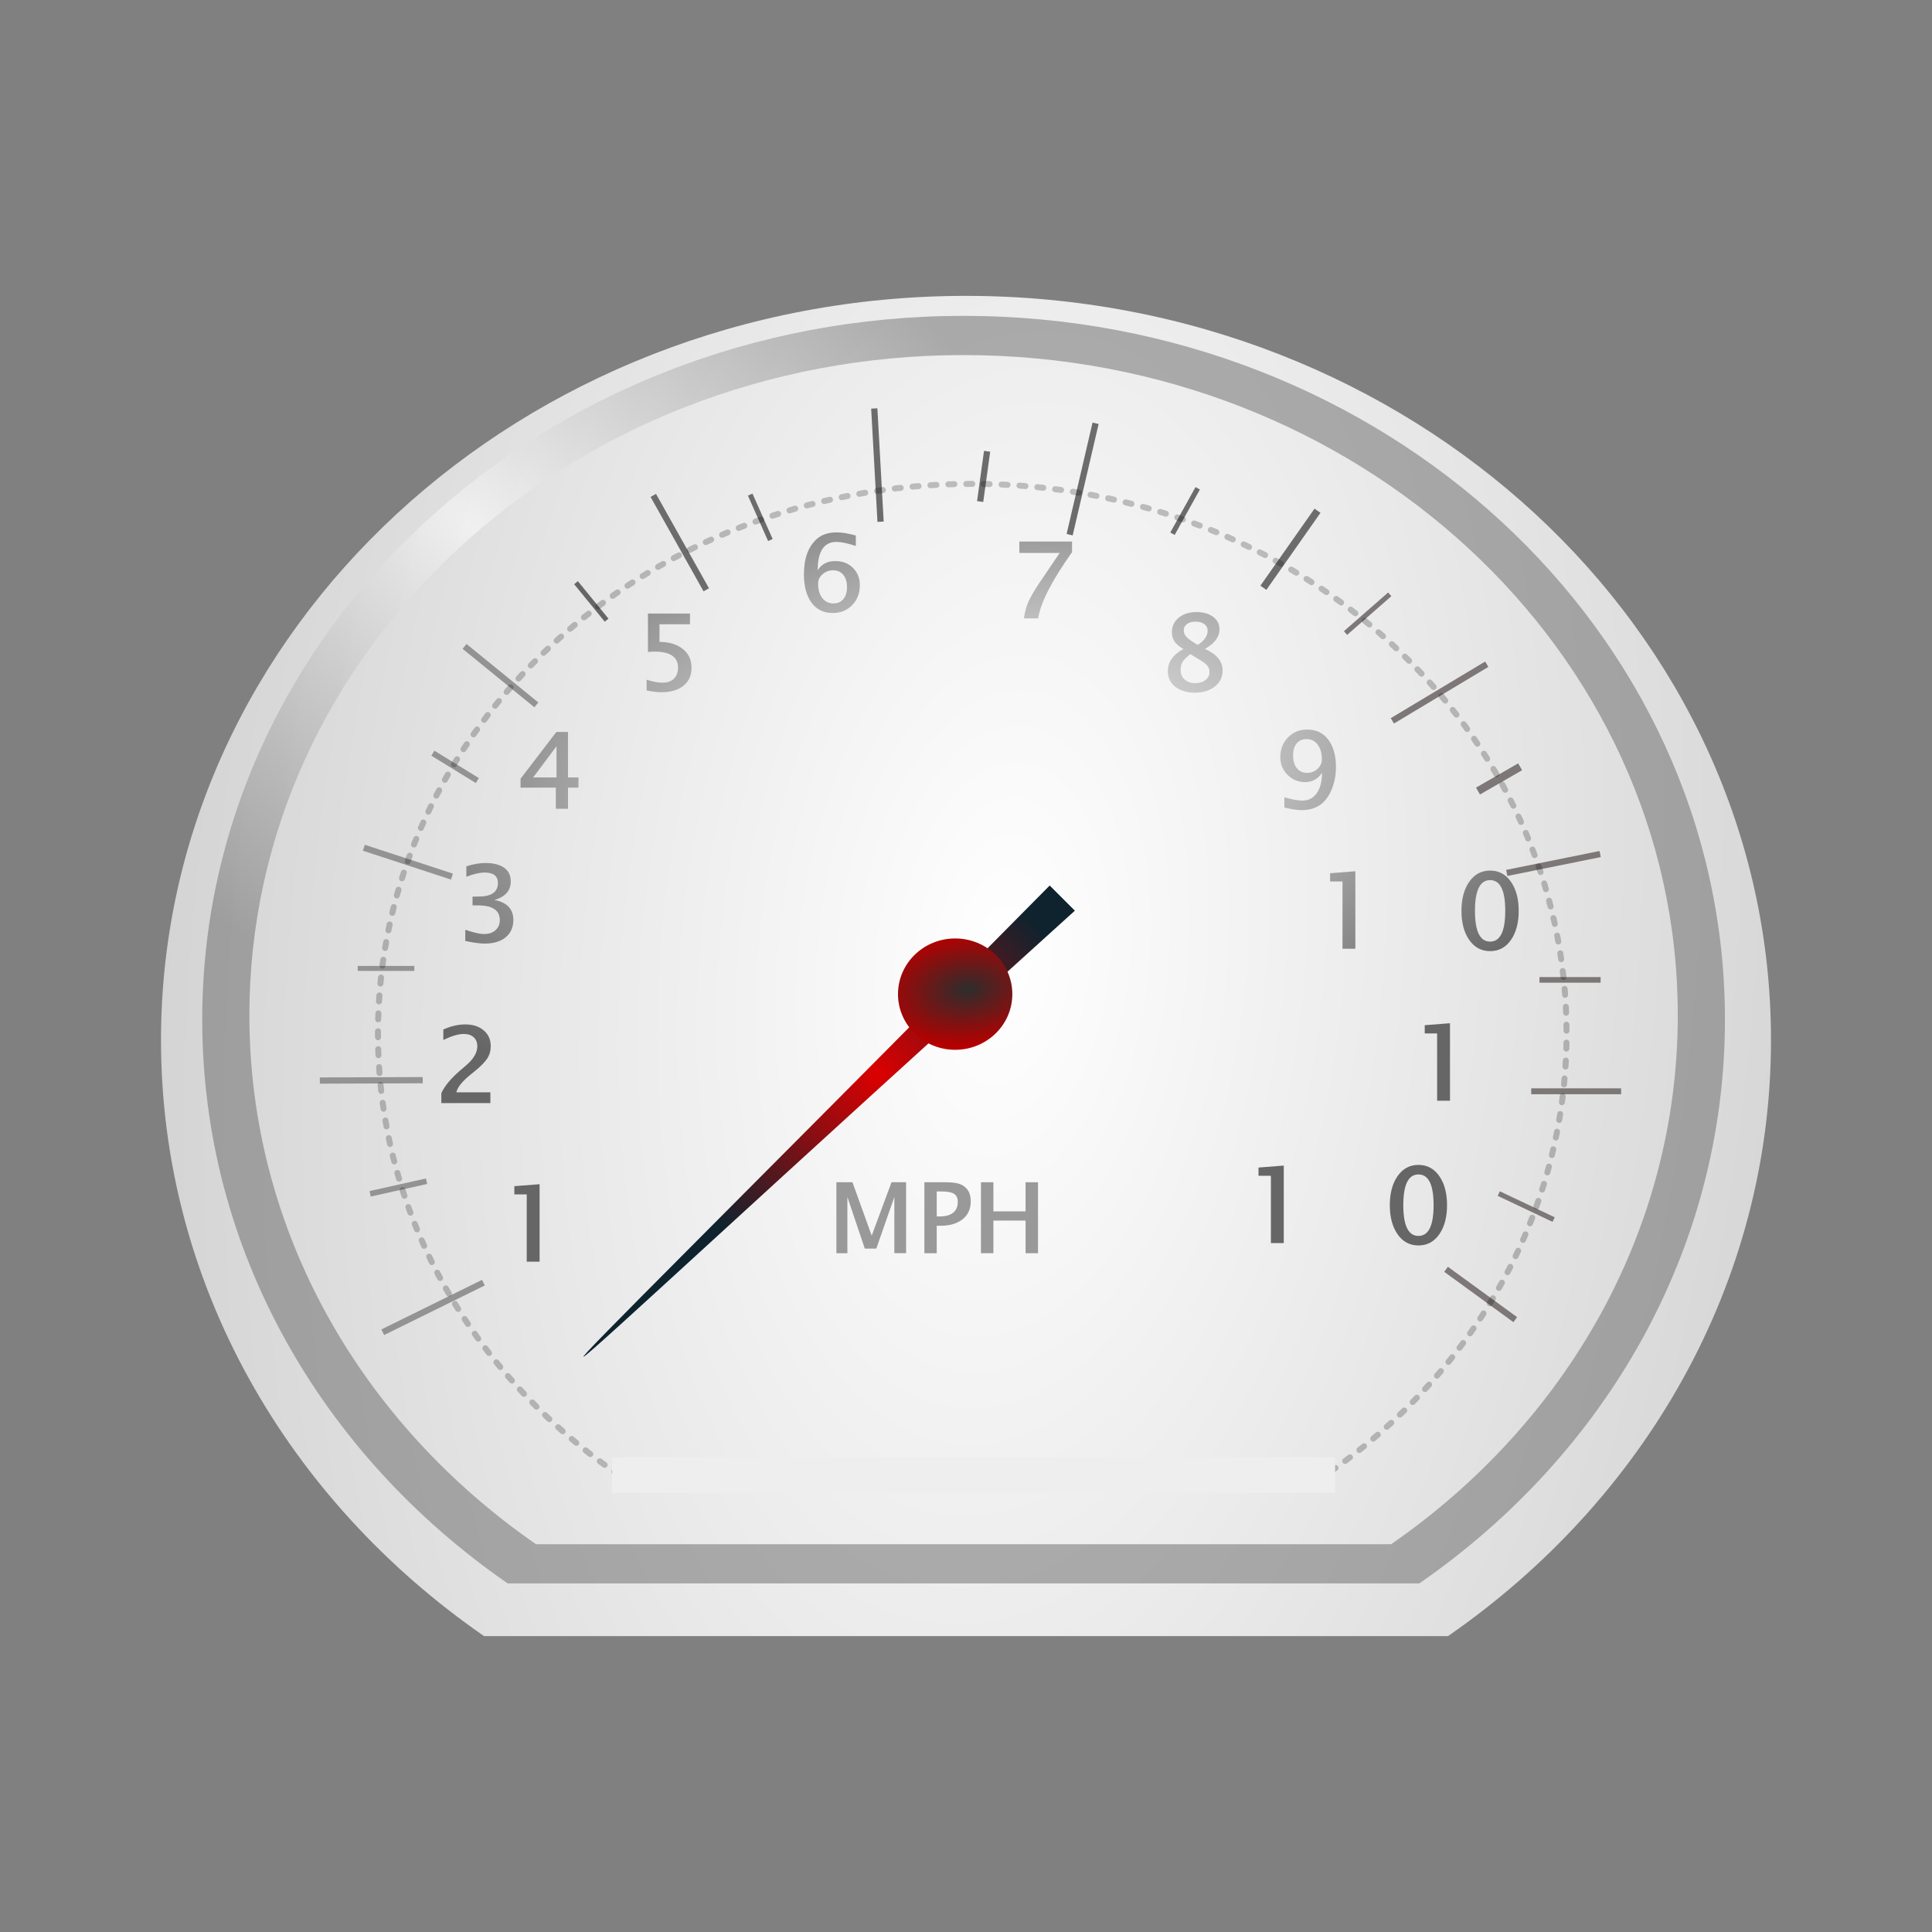 <svg:svg xmlns:dc="http://purl.org/dc/elements/1.1/" xmlns:ns1="http://sodipodi.sourceforge.net/DTD/sodipodi-0.dtd" xmlns:ns2="http://www.inkscape.org/namespaces/inkscape" xmlns:ns3="http://www.w3.org/1999/xlink" xmlns:ns5="http://creativecommons.org/ns#" xmlns:rdf="http://www.w3.org/1999/02/22-rdf-syntax-ns#" xmlns:svg="http://www.w3.org/2000/svg" height="660.576" id="svg4223" version="1.1" viewBox="-7.418 -93.394 660.576 660.576" width="660.576" ns1:docname="SPEEDO METER.svg" ns2:version="0.48.0 r9654">
  <svg:rect x="-7.418" y="-93.394" width="660.576" height="660.576" fill="#808080" stroke="none"/>
  <svg:title id="title3095">speedo meter</svg:title>
  <svg:defs id="defs4225">
    <svg:radialGradient cx="203.93" cy="1358.8" gradientTransform="matrix(-1.446 1.234 -1.326 -1.553 2389.2 2132.4)" gradientUnits="userSpaceOnUse" id="radialGradient4205" r="39.451" ns2:collect="always">
      <svg:stop id="stop4201" offset="0" style="stop-color:#dc0000" />
      <svg:stop id="stop4203" offset="1" style="stop-color:#0e232e" />
    </svg:radialGradient>
    <svg:radialGradient cx="215.64" cy="1327.9" gradientTransform="matrix(-1.2 .123 -.067 -.672 563.01 2195.1)" gradientUnits="userSpaceOnUse" id="radialGradient4213" r="88.776" ns2:collect="always" ns3:href="#linearGradient4215" />
    <svg:linearGradient id="linearGradient4215" ns2:collect="always">
      <svg:stop id="stop4217" offset="0" style="stop-color:#ffffff" />
      <svg:stop id="stop4219" offset="1" style="stop-color:#666666" />
    </svg:linearGradient>
    <svg:radialGradient cx="604.67" cy="1350.5" gradientTransform="matrix(-.84 .996 -2.086 -1.76 3479.4 1861.6)" gradientUnits="userSpaceOnUse" id="radialGradient4153" r="122.23" ns2:collect="always">
      <svg:stop id="stop4209" offset="0" style="stop-color:#ffffff" />
      <svg:stop id="stop4211" offset="1" style="stop-color:#666666" />
    </svg:radialGradient>
    <svg:radialGradient cx="279.25" cy="1436" gradientTransform="matrix(-2.622 -.248 .459 -4.84 408.41 7254.2)" gradientUnits="userSpaceOnUse" id="radialGradient4509" r="129.24" ns2:collect="always">
      <svg:stop id="stop4185" offset="0" style="stop-color:#ffffff" />
      <svg:stop id="stop4187" offset="1" style="stop-color:#cccccc" />
    </svg:radialGradient>
    <svg:radialGradient cx="444.33" cy="836.94" gradientTransform="matrix(-2.868 .287 -.179 -1.786 1747.5 1612.2)" gradientUnits="userSpaceOnUse" id="radialGradient3171" r="10.607" ns2:collect="always">
      <svg:stop id="stop4193" offset="0" style="stop-color:#2d2d2d" />
      <svg:stop id="stop4195" offset="1" style="stop-color:#b50000" />
    </svg:radialGradient>
  </svg:defs>
  <ns1:namedview bordercolor="#666666" borderopacity="1.0" id="base" pagecolor="#ffffff" showgrid="false" ns2:current-layer="layer1" ns2:cx="63.708047" ns2:cy="368.56558" ns2:document-units="px" ns2:pageopacity="0.0" ns2:pageshadow="2" ns2:window-height="712" ns2:window-maximized="1" ns2:window-width="1280" ns2:window-x="-4" ns2:window-y="-4" ns2:zoom="0.54781349" />
  <svg:g id="layer1" ns2:groupmode="layer" ns2:label="Layer 1">
    <svg:path d="m322.87 7.769c-152.01 0-275.24 113.93-275.24 254.44 0 83.385 43.408 157.41 110.47 203.81h329.56c67.04-46.4 110.45-120.43 110.45-203.81 0-140.51-123.23-254.44-275.24-254.44z" id="path4045" style="stroke-width:0;fill:url(#radialGradient4509)" ns2:connector-curvature="0" />
    <svg:path d="m322.01 14.601c-143.78 0-260.28 107.74-260.28 240.65 0 78.868 41.003 148.85 104.43 192.74h311.71c63.425-43.888 104.49-113.87 104.49-192.74 0-132.9-116.57-240.65-260.35-240.65zm0 13.407c134.88 0 244.23 101.05 244.23 225.73 0 73.988-38.507 139.67-98.007 180.85h-292.39c-59.49-41.18-97.995-106.87-97.995-180.85 0-124.68 109.28-225.73 244.16-225.73z" id="path4047" style="opacity:.507;stroke-width:0;fill:url(#radialGradient4153)" ns2:connector-curvature="0" />
    <svg:path d="m157.87 345.16-34.42 16.95" id="path4049" style="stroke:#939393;stroke-width:2.13px;fill:#666666" ns1:nodetypes="cc" ns2:connector-curvature="0" />
    <svg:path d="m137.12 275.93-35.18 0.133" id="path4051" style="stroke:#939393;stroke-width:2.13px;fill:#666666" ns1:nodetypes="cc" ns2:connector-curvature="0" />
    <svg:path d="m147.11 206.33-30.117-9.865" id="path4053" style="stroke:#939393;stroke-width:2.13px;fill:#666666" ns1:nodetypes="cc" ns2:connector-curvature="0" />
    <svg:path d="m175.97 147.61-24.55-19.99" id="path4055" style="stroke:#939393;stroke-width:2.13px;fill:#666666" ns1:nodetypes="cc" ns2:connector-curvature="0" />
    <svg:path d="m234.06 108.26-18.11-32.269" id="path4057" style="stroke:#6c6c6c;stroke-width:2.13px;fill:#2d2d2d" ns1:nodetypes="cc" ns2:connector-curvature="0" />
    <svg:path d="m293.66 84.987-2.15-38.722" id="path4059" style="stroke:#6c6c6c;stroke-width:2.13px;fill:#2d2d2d" ns2:connector-curvature="0" />
    <svg:path d="m358.31 89.421 8.866-38.093" id="path4061" style="stroke:#6c6c6c;stroke-width:2.13px;fill:#2d2d2d" ns1:nodetypes="cc" ns2:connector-curvature="0" />
    <svg:path d="m424.55 107.58 18.5-26.345" id="path4063" style="stroke:#6c6c6c;stroke-width:2.491px;fill:#2d2d2d" ns2:connector-curvature="0" />
    <svg:path d="m468.65 153.07 32.269-19.361" id="path4065" style="stroke:#7d7777;stroke-width:2.13px;fill:#2d2d2d" ns2:connector-curvature="0" />
    <svg:path d="m507.77 205.07 31.92-6.454" id="path4067" style="stroke:#7d7777;stroke-width:2.118px;fill:#2d2d2d" ns2:connector-curvature="0" />
    <svg:path d="m516.13 279.73h30.728" id="path4069" style="stroke:#7d7777;stroke-width:2.012px;fill:#2d2d2d" ns2:connector-curvature="0" />
    <svg:path d="m487.01 340.6 23.663 17.211" id="path4071" style="stroke:#7d7777;stroke-width:2.13px;fill:#2d2d2d" ns2:connector-curvature="0" />
    <svg:path d="m138.43 310.48-19.286 4.302" id="path4073" style="stroke:#939393;stroke-width:1.923px;fill:#666666" ns2:connector-curvature="0" />
    <svg:path d="m134.25 237.72h-19.361" id="path4075" style="stroke:#939393;stroke-width:1.708px;fill:#666666" ns2:connector-curvature="0" />
    <svg:path d="m155.79 173.49-15.2-9.36" id="path4077" style="stroke:#939393;stroke-width:1.996px;fill:#666666" ns2:connector-curvature="0" />
    <svg:path d="m199.99 118.65-10.463-12.813" id="path4079" style="stroke:#666666;stroke-width:1.637px;fill:#2d2d2d" ns2:connector-curvature="0" />
    <svg:path d="m255.98 91.24-6.9-15.524" id="path4081" style="stroke:#6c6c6c;stroke-width:1.708px;fill:#2d2d2d" ns1:nodetypes="cc" ns2:connector-curvature="0" />
    <svg:path d="m327.71 78.084 2.377-17.18" id="path4083" style="stroke:#6c6c6c;stroke-width:2.13px;fill:#2d2d2d" ns2:connector-curvature="0" />
    <svg:path d="m393.47 89.088 8.624-15.524" id="path4085" style="stroke:#6c6c6c;stroke-width:1.708px;fill:#2d2d2d" ns2:connector-curvature="0" />
    <svg:path d="m452.63 123.05 15.124-13.233" id="path4087" style="stroke:#7d7777;stroke-width:1.674px;fill:#2d2d2d" ns2:connector-curvature="0" />
    <svg:path d="m497.93 177.08 14.401-8.293" id="path4089" style="stroke:#7d7777;stroke-width:2.705px;fill:#2d2d2d" ns2:connector-curvature="0" />
    <svg:path d="m518.95 241.64h20.897" id="path4091" style="stroke:#7d7777;stroke-width:1.916px;fill:#2d2d2d" ns2:connector-curvature="0" />
    <svg:path d="m505.04 314.71 18.747 8.882" id="path4093" style="stroke:#7d7777;stroke-width:1.722px;fill:#2d2d2d" ns2:connector-curvature="0" />
    <svg:path d="m325.02 72.045c-112.23 0-203.2 84.108-203.2 187.84 0 61.558 32.044 116.21 81.552 150.46h243.29c49.506-34.256 81.55-88.904 81.55-150.46 0-103.73-90.972-187.84-203.2-187.84z" id="path4095" style="opacity:.224;stroke-linejoin:bevel;fill-opacity:0;stroke:#000000;stroke-linecap:round;stroke-dasharray:2.044, 4.088;stroke-width:2.044" ns2:connector-curvature="0" />
    <svg:g id="g4155" style="fill:url(#radialGradient4213)" transform="matrix(2.121 0 0 2.085 -136.12 -2559.2)">
      <svg:g id="text4097" style="fill:url(#radialGradient4213)" transform="scale(1.015 .985)">
        <svg:path d="m143.44 1410.7v-11.202h-1.968v-1.369l4.011-0.328v12.899z" id="path3106" style="fill:url(#radialGradient4213)" ns2:connector-curvature="0" />
        <svg:path d="m155.72 1411c-1.38 0-2.482-0.618-3.307-1.855s-1.238-2.854-1.238-4.851c0-1.995 0.413-3.612 1.239-4.849 0.826-1.238 1.928-1.857 3.306-1.857 1.381 0 2.484 0.618 3.308 1.854 0.824 1.236 1.236 2.853 1.236 4.852-0 1.995-0.412 3.611-1.235 4.849-0.824 1.238-1.927 1.857-3.31 1.857zm0-1.587c1.607 0 2.41-1.706 2.41-5.119-0-3.412-0.803-5.118-2.41-5.118-1.601 0-2.402 1.706-2.402 5.118 0 3.412 0.801 5.119 2.402 5.119z" id="path3108" style="fill:url(#radialGradient4213)" ns2:connector-curvature="0" />
      </svg:g>
      <svg:g id="text4101" style="fill:url(#radialGradient4213)" transform="scale(1.015 .985)">
        <svg:path d="m129.88 1384.3v-1.659c0.5-1.168 1.496-2.427 2.989-3.777l0.95-0.85c1.181-1.067 1.771-2.121 1.771-3.162 0-0.647-0.192-1.153-0.575-1.518-0.383-0.365-0.914-0.547-1.592-0.547-0.822 0-1.899 0.334-3.233 1.001v-1.738c1.202-0.567 2.363-0.851 3.486-0.851 1.215 0 2.193 0.331 2.935 0.994 0.742 0.662 1.113 1.535 1.113 2.618-0 0.775-0.185 1.462-0.554 2.06-0.369 0.599-1.048 1.318-2.037 2.158l-0.639 0.547c-1.295 1.098-2.04 2.073-2.237 2.926h5.408v1.798z" id="path3111" style="fill:url(#radialGradient4213)" ns2:connector-curvature="0" />
        <svg:path d="m145.24 1384.7c-1.379 0-2.482-0.618-3.307-1.855-0.825-1.237-1.238-2.854-1.238-4.851 0-1.995 0.413-3.612 1.239-4.849 0.826-1.238 1.928-1.856 3.306-1.856 1.381 0 2.484 0.618 3.308 1.854 0.824 1.236 1.236 2.853 1.236 4.852-0 1.995-0.412 3.611-1.235 4.849-0.824 1.238-1.927 1.857-3.31 1.857zm0-1.587c1.607 0 2.41-1.706 2.41-5.119 0-3.412-0.803-5.118-2.41-5.118-1.601 0-2.402 1.706-2.402 5.118 0 3.412 0.801 5.119 2.402 5.119z" id="path3113" style="fill:url(#radialGradient4213)" ns2:connector-curvature="0" />
      </svg:g>
      <svg:g id="text4105" style="fill:url(#radialGradient4213)" transform="scale(1.015 .985)">
        <svg:path d="m133.68 1357.3v-1.854c1.332 0.471 2.326 0.707 2.981 0.707 0.75 0 1.355-0.213 1.814-0.638 0.459-0.425 0.689-0.985 0.689-1.68-0-1.635-1.162-2.452-3.486-2.452h-0.845v-1.457l0.958-0.013c2.047 0 3.071-0.753 3.071-2.259-0-1.158-0.7-1.738-2.099-1.738-0.785 0-1.756 0.233-2.914 0.698v-1.736c1.087-0.367 2.094-0.55 3.022-0.55 1.283 0 2.275 0.262 2.978 0.786 0.703 0.524 1.054 1.281 1.054 2.27-0 1.542-0.866 2.574-2.599 3.095 2.007 0.4 3.011 1.51 3.011 3.33-0 1.22-0.406 2.181-1.218 2.881-0.812 0.7-1.918 1.05-3.319 1.05-0.789 0-1.822-0.146-3.099-0.44z" id="path3116" style="fill:url(#radialGradient4213)" ns2:connector-curvature="0" />
        <svg:path d="m148.72 1357.7c-1.38 0-2.482-0.618-3.307-1.855-0.825-1.237-1.238-2.854-1.238-4.851 0-1.995 0.413-3.612 1.239-4.849 0.826-1.238 1.928-1.857 3.306-1.857 1.381 0 2.484 0.618 3.308 1.854 0.824 1.236 1.236 2.853 1.236 4.852-0 1.995-0.412 3.611-1.235 4.849-0.824 1.238-1.927 1.857-3.31 1.857zm0-1.587c1.607 0 2.41-1.706 2.41-5.119-0-3.412-0.803-5.118-2.41-5.118-1.601 0-2.402 1.706-2.402 5.118-0 3.413 0.801 5.119 2.402 5.119z" id="path3118" style="fill:url(#radialGradient4213)" ns2:connector-curvature="0" />
      </svg:g>
      <svg:g id="text4109" style="fill:url(#radialGradient4213)" transform="scale(1.015 .985)">
        <svg:path d="m148.06 1335.3v-3.524h-5.601v-1.476l5.689-7.79h1.845v7.569h1.665v1.697h-1.665v3.524zm-3.6-5.221h3.71v-5.19z" id="path3121" style="fill:url(#radialGradient4213)" ns2:connector-curvature="0" />
        <svg:path d="m158.37 1335.7c-1.38 0-2.482-0.618-3.307-1.855s-1.238-2.854-1.238-4.851c0-1.995 0.413-3.612 1.239-4.849 0.826-1.238 1.928-1.857 3.306-1.857 1.381 0 2.484 0.618 3.308 1.854 0.824 1.236 1.236 2.853 1.236 4.852-0 1.995-0.412 3.611-1.235 4.849-0.824 1.238-1.927 1.857-3.31 1.857zm0-1.587c1.607 0 2.41-1.706 2.41-5.119-0-3.412-0.803-5.118-2.41-5.118-1.601 0-2.402 1.706-2.402 5.118 0 3.412 0.801 5.119 2.402 5.119z" id="path3123" style="fill:url(#radialGradient4213)" ns2:connector-curvature="0" />
      </svg:g>
      <svg:g id="text4113" style="fill:url(#radialGradient4213)" transform="scale(1.015 .985)">
        <svg:path d="m162.48 1315.6v-1.788c0.973 0.331 1.821 0.496 2.544 0.496 0.763 0 1.361-0.223 1.794-0.669 0.433-0.446 0.65-1.071 0.65-1.875-0-0.853-0.311-1.504-0.932-1.954-0.621-0.45-1.534-0.675-2.74-0.675-0.277 0-0.646 0.02-1.105 0.058v-6.398h6.676v1.79h-4.844v2.937c1.518 0 2.745 0.384 3.682 1.151 0.937 0.767 1.406 1.825 1.406 3.175-0 1.261-0.427 2.251-1.281 2.97-0.854 0.719-2.023 1.079-3.508 1.079-0.658 0-1.439-0.099-2.342-0.295z" id="path3126" style="fill:url(#radialGradient4213)" ns2:connector-curvature="0" />
        <svg:path d="m177.18 1315.8c-1.38 0-2.482-0.618-3.307-1.855-0.825-1.237-1.238-2.854-1.238-4.851 0-1.995 0.413-3.612 1.239-4.849 0.826-1.238 1.928-1.857 3.306-1.857 1.381 0 2.484 0.618 3.308 1.854 0.824 1.236 1.236 2.853 1.236 4.852-0 1.995-0.412 3.611-1.235 4.849-0.824 1.238-1.927 1.857-3.31 1.857zm0-1.587c1.607 0 2.41-1.706 2.41-5.119-0-3.412-0.803-5.118-2.41-5.118-1.601 0-2.402 1.706-2.402 5.118-0 3.412 0.801 5.119 2.402 5.119z" id="path3128" style="fill:url(#radialGradient4213)" ns2:connector-curvature="0" />
      </svg:g>
      <svg:g id="text4117" style="fill:url(#radialGradient4213)" transform="scale(1.015 .985)">
        <svg:path d="m189.65 1295.6c0.599-1.026 1.531-1.539 2.797-1.539 1.144 0 2.079 0.378 2.806 1.135 0.727 0.757 1.091 1.72 1.091 2.888-0 1.336-0.405 2.44-1.216 3.312-0.811 0.872-1.845 1.308-3.102 1.308-1.438 0-2.558-0.574-3.36-1.721-0.801-1.147-1.202-2.716-1.202-4.708 0-2.683 0.695-4.66 2.086-5.929 0.767-0.709 1.825-1.064 3.174-1.064 0.766 0 1.759 0.173 2.981 0.518v1.742c-1.324-0.449-2.351-0.673-3.081-0.673-1.982 0-2.974 1.576-2.974 4.728zm4.652 2.812c-0-0.881-0.198-1.57-0.594-2.068-0.396-0.498-0.931-0.747-1.605-0.747-0.654 0-1.215 0.218-1.683 0.655-0.468 0.437-0.701 0.963-0.701 1.579 0 1.011 0.224 1.811 0.672 2.401 0.448 0.59 1.036 0.884 1.763 0.884 0.654 0 1.176-0.239 1.565-0.716s0.584-1.14 0.584-1.988z" id="path3131" style="fill:url(#radialGradient4213)" ns2:connector-curvature="0" />
        <svg:path d="m203.1 1302.7c-1.38 0-2.482-0.618-3.307-1.855-0.825-1.237-1.238-2.854-1.238-4.851 0-1.995 0.413-3.612 1.239-4.849 0.826-1.238 1.928-1.856 3.306-1.856 1.381 0 2.484 0.618 3.308 1.854 0.824 1.236 1.236 2.853 1.236 4.852-0 1.995-0.412 3.611-1.235 4.849-0.824 1.238-1.927 1.857-3.31 1.857zm0-1.587c1.607 0 2.41-1.706 2.41-5.119-0-3.412-0.803-5.118-2.41-5.118-1.601 0-2.402 1.706-2.402 5.118-0 3.412 0.801 5.119 2.402 5.119z" id="path3133" style="fill:url(#radialGradient4213)" ns2:connector-curvature="0" />
      </svg:g>
      <svg:g id="text4121" style="fill:url(#radialGradient4213)" transform="scale(1.015 .985)">
        <svg:path d="m222.4 1303.6c0.164-1.108 0.398-2.022 0.704-2.741 0.305-0.719 0.842-1.7 1.611-2.943l3.371-5.207h-6.408v-1.899h8.367v1.772c-3.195 4.71-4.989 8.383-5.381 11.018z" id="path3136" style="fill:url(#radialGradient4213)" ns2:connector-curvature="0" />
        <svg:path d="m236.6 1303.9c-1.379 0-2.482-0.618-3.307-1.855s-1.238-2.854-1.238-4.851c-0-1.995 0.413-3.612 1.239-4.849 0.826-1.238 1.928-1.857 3.306-1.857 1.381 0 2.484 0.618 3.308 1.854 0.824 1.236 1.236 2.853 1.236 4.852-0 1.995-0.412 3.611-1.235 4.849-0.824 1.238-1.927 1.857-3.31 1.857zm0-1.587c1.607 0 2.41-1.706 2.41-5.119-0-3.412-0.803-5.118-2.41-5.118-1.601 0-2.402 1.706-2.402 5.118-0 3.412 0.801 5.119 2.402 5.119z" id="path3138" style="fill:url(#radialGradient4213)" ns2:connector-curvature="0" />
      </svg:g>
      <svg:g id="text4125" style="fill:url(#radialGradient4213)" transform="scale(1.015 .985)">
        <svg:path d="m247.73 1308.7c-0.654-0.393-1.122-0.805-1.403-1.237-0.281-0.432-0.422-0.953-0.422-1.563 0-0.991 0.364-1.797 1.092-2.418 0.728-0.622 1.671-0.932 2.831-0.932 1.071 0 1.945 0.265 2.622 0.796 0.677 0.531 1.015 1.22 1.015 2.067-0 1.264-0.774 2.357-2.321 3.278 1.878 0.865 2.817 2.058 2.817 3.577-0 1.089-0.411 1.978-1.233 2.668-0.822 0.69-1.875 1.035-3.16 1.035-1.283 0-2.322-0.325-3.117-0.976-0.795-0.651-1.192-1.506-1.192-2.568 0-1.552 0.824-2.793 2.473-3.726zm2.289-0.685c1.042-0.707 1.563-1.499 1.563-2.377-0-0.445-0.176-0.805-0.527-1.08-0.351-0.276-0.816-0.413-1.396-0.413-0.564 0-1.017 0.135-1.359 0.403-0.342 0.269-0.513 0.616-0.513 1.04 0 0.426 0.161 0.813 0.483 1.159 0.322 0.346 0.905 0.769 1.748 1.268zm-1.187 1.538c-0.579 0.477-0.98 0.896-1.204 1.257-0.224 0.361-0.336 0.812-0.336 1.355 0 0.668 0.212 1.204 0.635 1.609s0.984 0.608 1.683 0.608c0.675 0 1.222-0.172 1.64-0.515 0.418-0.344 0.627-0.79 0.627-1.34-0-0.442-0.132-0.818-0.395-1.128-0.263-0.31-0.791-0.7-1.583-1.169z" id="path3141" style="fill:url(#radialGradient4213)" ns2:connector-curvature="0" />
        <svg:path d="m260.56 1315.9c-1.38 0-2.482-0.618-3.307-1.855-0.825-1.237-1.238-2.854-1.238-4.851 0-1.995 0.413-3.612 1.239-4.849 0.826-1.238 1.928-1.857 3.306-1.857 1.381 0 2.484 0.618 3.308 1.854 0.824 1.236 1.236 2.853 1.236 4.852-0 1.995-0.412 3.611-1.235 4.849-0.824 1.238-1.927 1.857-3.31 1.857zm0-1.587c1.607 0 2.41-1.706 2.41-5.119-0-3.412-0.803-5.118-2.41-5.118-1.601 0-2.402 1.706-2.402 5.118-0 3.412 0.801 5.119 2.402 5.119z" id="path3143" style="fill:url(#radialGradient4213)" ns2:connector-curvature="0" />
      </svg:g>
      <svg:g id="text4129" style="fill:url(#radialGradient4213)" transform="scale(1.015 .985)">
        <svg:path d="m263.77 1335.1v-1.71c1.198 0.365 2.158 0.547 2.88 0.547 0.96 0 1.717-0.418 2.27-1.255 0.553-0.837 0.83-1.964 0.83-3.38-0.652 1.037-1.545 1.556-2.679 1.556-1.107 0-2.042-0.403-2.804-1.21-0.763-0.806-1.144-1.786-1.144-2.94 0-1.313 0.405-2.408 1.216-3.283 0.811-0.875 1.833-1.313 3.068-1.313 1.417 0 2.53 0.563 3.34 1.69 0.809 1.127 1.214 2.647 1.214 4.562-0 1.217-0.192 2.364-0.575 3.442-0.383 1.078-0.905 1.924-1.564 2.537-0.846 0.787-1.956 1.181-3.331 1.181-0.675 0-1.581-0.141-2.72-0.425zm1.387-8.678c-0 0.913 0.2 1.624 0.601 2.134 0.4 0.51 0.936 0.764 1.607 0.764 0.652 0 1.208-0.221 1.668-0.664 0.461-0.442 0.691-0.977 0.691-1.603 0-1.022-0.226-1.837-0.677-2.447-0.451-0.609-1.032-0.914-1.742-0.914-0.665 0-1.19 0.239-1.574 0.716-0.384 0.477-0.576 1.149-0.575 2.014z" id="path3146" style="fill:url(#radialGradient4213)" ns2:connector-curvature="0" />
        <svg:path d="m278.6 1335.5c-1.379 0-2.482-0.618-3.307-1.855-0.825-1.237-1.238-2.854-1.238-4.851 0-1.995 0.413-3.612 1.239-4.849 0.826-1.238 1.928-1.857 3.306-1.857 1.381 0 2.484 0.618 3.308 1.854 0.824 1.236 1.236 2.853 1.236 4.852-0 1.995-0.412 3.611-1.235 4.849-0.824 1.238-1.927 1.857-3.31 1.857zm0-1.587c1.607 0 2.41-1.706 2.41-5.119 0-3.412-0.803-5.118-2.41-5.118-1.601 0-2.402 1.706-2.402 5.118 0 3.412 0.801 5.119 2.402 5.119z" id="path3148" style="fill:url(#radialGradient4213)" ns2:connector-curvature="0" />
      </svg:g>
      <svg:g id="text4133" style="fill:url(#radialGradient4213)" transform="scale(1.015 .985)">
        <svg:path d="m273 1358.6v-11.202h-1.968v-1.369l4.011-0.328v12.899z" id="path3151" style="fill:url(#radialGradient4213)" ns2:connector-curvature="0" />
        <svg:path d="m285.29 1359c-1.38 0-2.482-0.618-3.307-1.855-0.825-1.237-1.238-2.854-1.238-4.851 0-1.995 0.413-3.612 1.239-4.849 0.826-1.238 1.928-1.856 3.306-1.857 1.381 0 2.484 0.618 3.308 1.854 0.824 1.236 1.236 2.853 1.236 4.852-0 1.995-0.412 3.611-1.235 4.849-0.824 1.238-1.927 1.857-3.31 1.857zm0-1.587c1.607 0 2.41-1.706 2.41-5.119-0-3.412-0.803-5.118-2.41-5.118-1.601 0-2.402 1.706-2.402 5.118-0 3.412 0.801 5.119 2.402 5.119z" id="path3153" style="fill:url(#radialGradient4213)" ns2:connector-curvature="0" />
        <svg:path d="m296.44 1359c-1.38 0-2.482-0.618-3.307-1.855-0.825-1.237-1.238-2.854-1.238-4.851 0-1.995 0.413-3.612 1.239-4.849 0.826-1.238 1.928-1.856 3.306-1.857 1.381 0 2.484 0.618 3.308 1.854 0.824 1.236 1.236 2.853 1.236 4.852-0 1.995-0.412 3.611-1.235 4.849-0.824 1.238-1.927 1.857-3.31 1.857zm0-1.587c1.607 0 2.41-1.706 2.41-5.119-0-3.412-0.803-5.118-2.41-5.118-1.601 0-2.402 1.706-2.402 5.118-0 3.412 0.801 5.119 2.402 5.119z" id="path3155" style="fill:url(#radialGradient4213)" ns2:connector-curvature="0" />
      </svg:g>
      <svg:g id="text4137" style="fill:url(#radialGradient4213)" transform="scale(1.015 .985)">
        <svg:path d="m276.88 1383.9v-11.202h-1.968v-1.369l4.011-0.328v12.899z" id="path3158" style="fill:url(#radialGradient4213)" ns2:connector-curvature="0" />
        <svg:path d="m288.03 1383.9v-11.202h-1.968v-1.369l4.011-0.328v12.899z" id="path3160" style="fill:url(#radialGradient4213)" ns2:connector-curvature="0" />
        <svg:path d="m300.31 1384.3c-1.379 0-2.482-0.618-3.307-1.855-0.825-1.237-1.238-2.854-1.238-4.851 0-1.995 0.413-3.612 1.239-4.849 0.826-1.238 1.928-1.856 3.306-1.857 1.381 0 2.484 0.618 3.308 1.854 0.824 1.236 1.236 2.853 1.236 4.852-0 1.995-0.412 3.611-1.235 4.849-0.824 1.238-1.927 1.857-3.31 1.857zm0-1.587c1.607 0 2.41-1.706 2.41-5.119-0-3.412-0.803-5.118-2.41-5.118-1.601 0-2.402 1.706-2.402 5.118 0 3.412 0.801 5.119 2.402 5.119z" id="path3162" style="fill:url(#radialGradient4213)" ns2:connector-curvature="0" />
      </svg:g>
      <svg:g id="text4141" style="fill:url(#radialGradient4213)" transform="scale(1.015 .985)">
        <svg:path d="m261.63 1407.6v-11.202h-1.968v-1.369l4.011-0.328v12.899z" id="path3165" style="fill:url(#radialGradient4213)" ns2:connector-curvature="0" />
        <svg:path d="m269.7 1407.6v-1.659c0.5-1.168 1.496-2.427 2.989-3.777l0.95-0.85c1.181-1.067 1.771-2.121 1.771-3.162-0-0.647-0.192-1.153-0.575-1.518-0.383-0.365-0.914-0.547-1.592-0.547-0.822 0-1.899 0.334-3.233 1.001v-1.738c1.202-0.567 2.363-0.851 3.486-0.851 1.215 0 2.193 0.331 2.935 0.994 0.742 0.662 1.113 1.535 1.113 2.618-0 0.775-0.185 1.462-0.554 2.06-0.369 0.599-1.048 1.318-2.037 2.158l-0.639 0.547c-1.295 1.098-2.04 2.073-2.237 2.926h5.408v1.798z" id="path3167" style="fill:url(#radialGradient4213)" ns2:connector-curvature="0" />
        <svg:path d="m285.06 1408c-1.38 0-2.482-0.618-3.307-1.855-0.825-1.237-1.238-2.854-1.238-4.851 0-1.995 0.413-3.612 1.239-4.849 0.826-1.238 1.928-1.856 3.306-1.857 1.381 0 2.484 0.618 3.308 1.854 0.824 1.236 1.236 2.853 1.236 4.852-0 1.995-0.412 3.611-1.235 4.849-0.824 1.238-1.927 1.857-3.31 1.857zm0-1.587c1.607 0 2.41-1.706 2.41-5.119-0-3.412-0.803-5.118-2.41-5.118-1.601 0-2.402 1.706-2.402 5.118 0 3.412 0.801 5.119 2.402 5.119z" id="path3169" style="fill:url(#radialGradient4213)" ns2:connector-curvature="0" />
      </svg:g>
    </svg:g>
    <svg:path d="m360.09 217.98-8.605-8.606c-220.71 223.28-207.02 203.45 8.605 8.606z" id="path4145" style="stroke-width:0;fill:url(#radialGradient4205)" ns1:nodetypes="ccc" ns2:connector-curvature="0" />
    <svg:g id="text4149" style="fill:#999999" transform="matrix(1.333 0 0 1.274 -71.758 -110.86)">
      <svg:path d="m262.8 350.04v-19.04h4.126l4.932 14.336 5.077-14.336h3.742v19.04h-3.016v-15.074l-4.624 13.835h-2.952l-4.469-13.872v15.112z" id="path3099" ns2:connector-curvature="0" />
      <svg:path d="m285.37 350.04v-19.04h5.326c1.479 0 2.634 0.126 3.466 0.377 0.832 0.251 1.514 0.696 2.046 1.334 0.703 0.845 1.055 1.98 1.055 3.402-0 2.046-0.696 3.652-2.087 4.818s-3.31 1.748-5.756 1.748h-0.883v7.361zm3.166-9.863h0.784c1.488 0 2.629-0.335 3.423-1.004 0.794-0.669 1.191-1.627 1.191-2.872-0-1.017-0.306-1.742-0.918-2.176-0.612-0.433-1.661-0.65-3.146-0.65h-1.334z" id="path3101" ns2:connector-curvature="0" />
      <svg:path d="m299.88 350.04v-19.04h3.192v7.812h8.252v-7.812h3.191v19.04h-3.191v-8.752h-8.252v8.752z" id="path3103" ns2:connector-curvature="0" />
    </svg:g>
    <svg:path d="m338.71 246.51c0 10.513-8.751 19.035-19.546 19.035-10.794 0-19.546-8.522-19.546-19.035s8.751-19.035 19.546-19.035 19.546 8.523 19.546 19.035z" id="path4181" style="stroke-width:0;fill:url(#radialGradient3171)" ns2:connector-curvature="0" />
    <svg:path d="m201.87 404.85h247.19v12.17h-247.19z" id="rect4221" style="stroke-width:0;fill:#eeeeee" ns2:connector-curvature="0" />
  </svg:g>
</svg:svg>